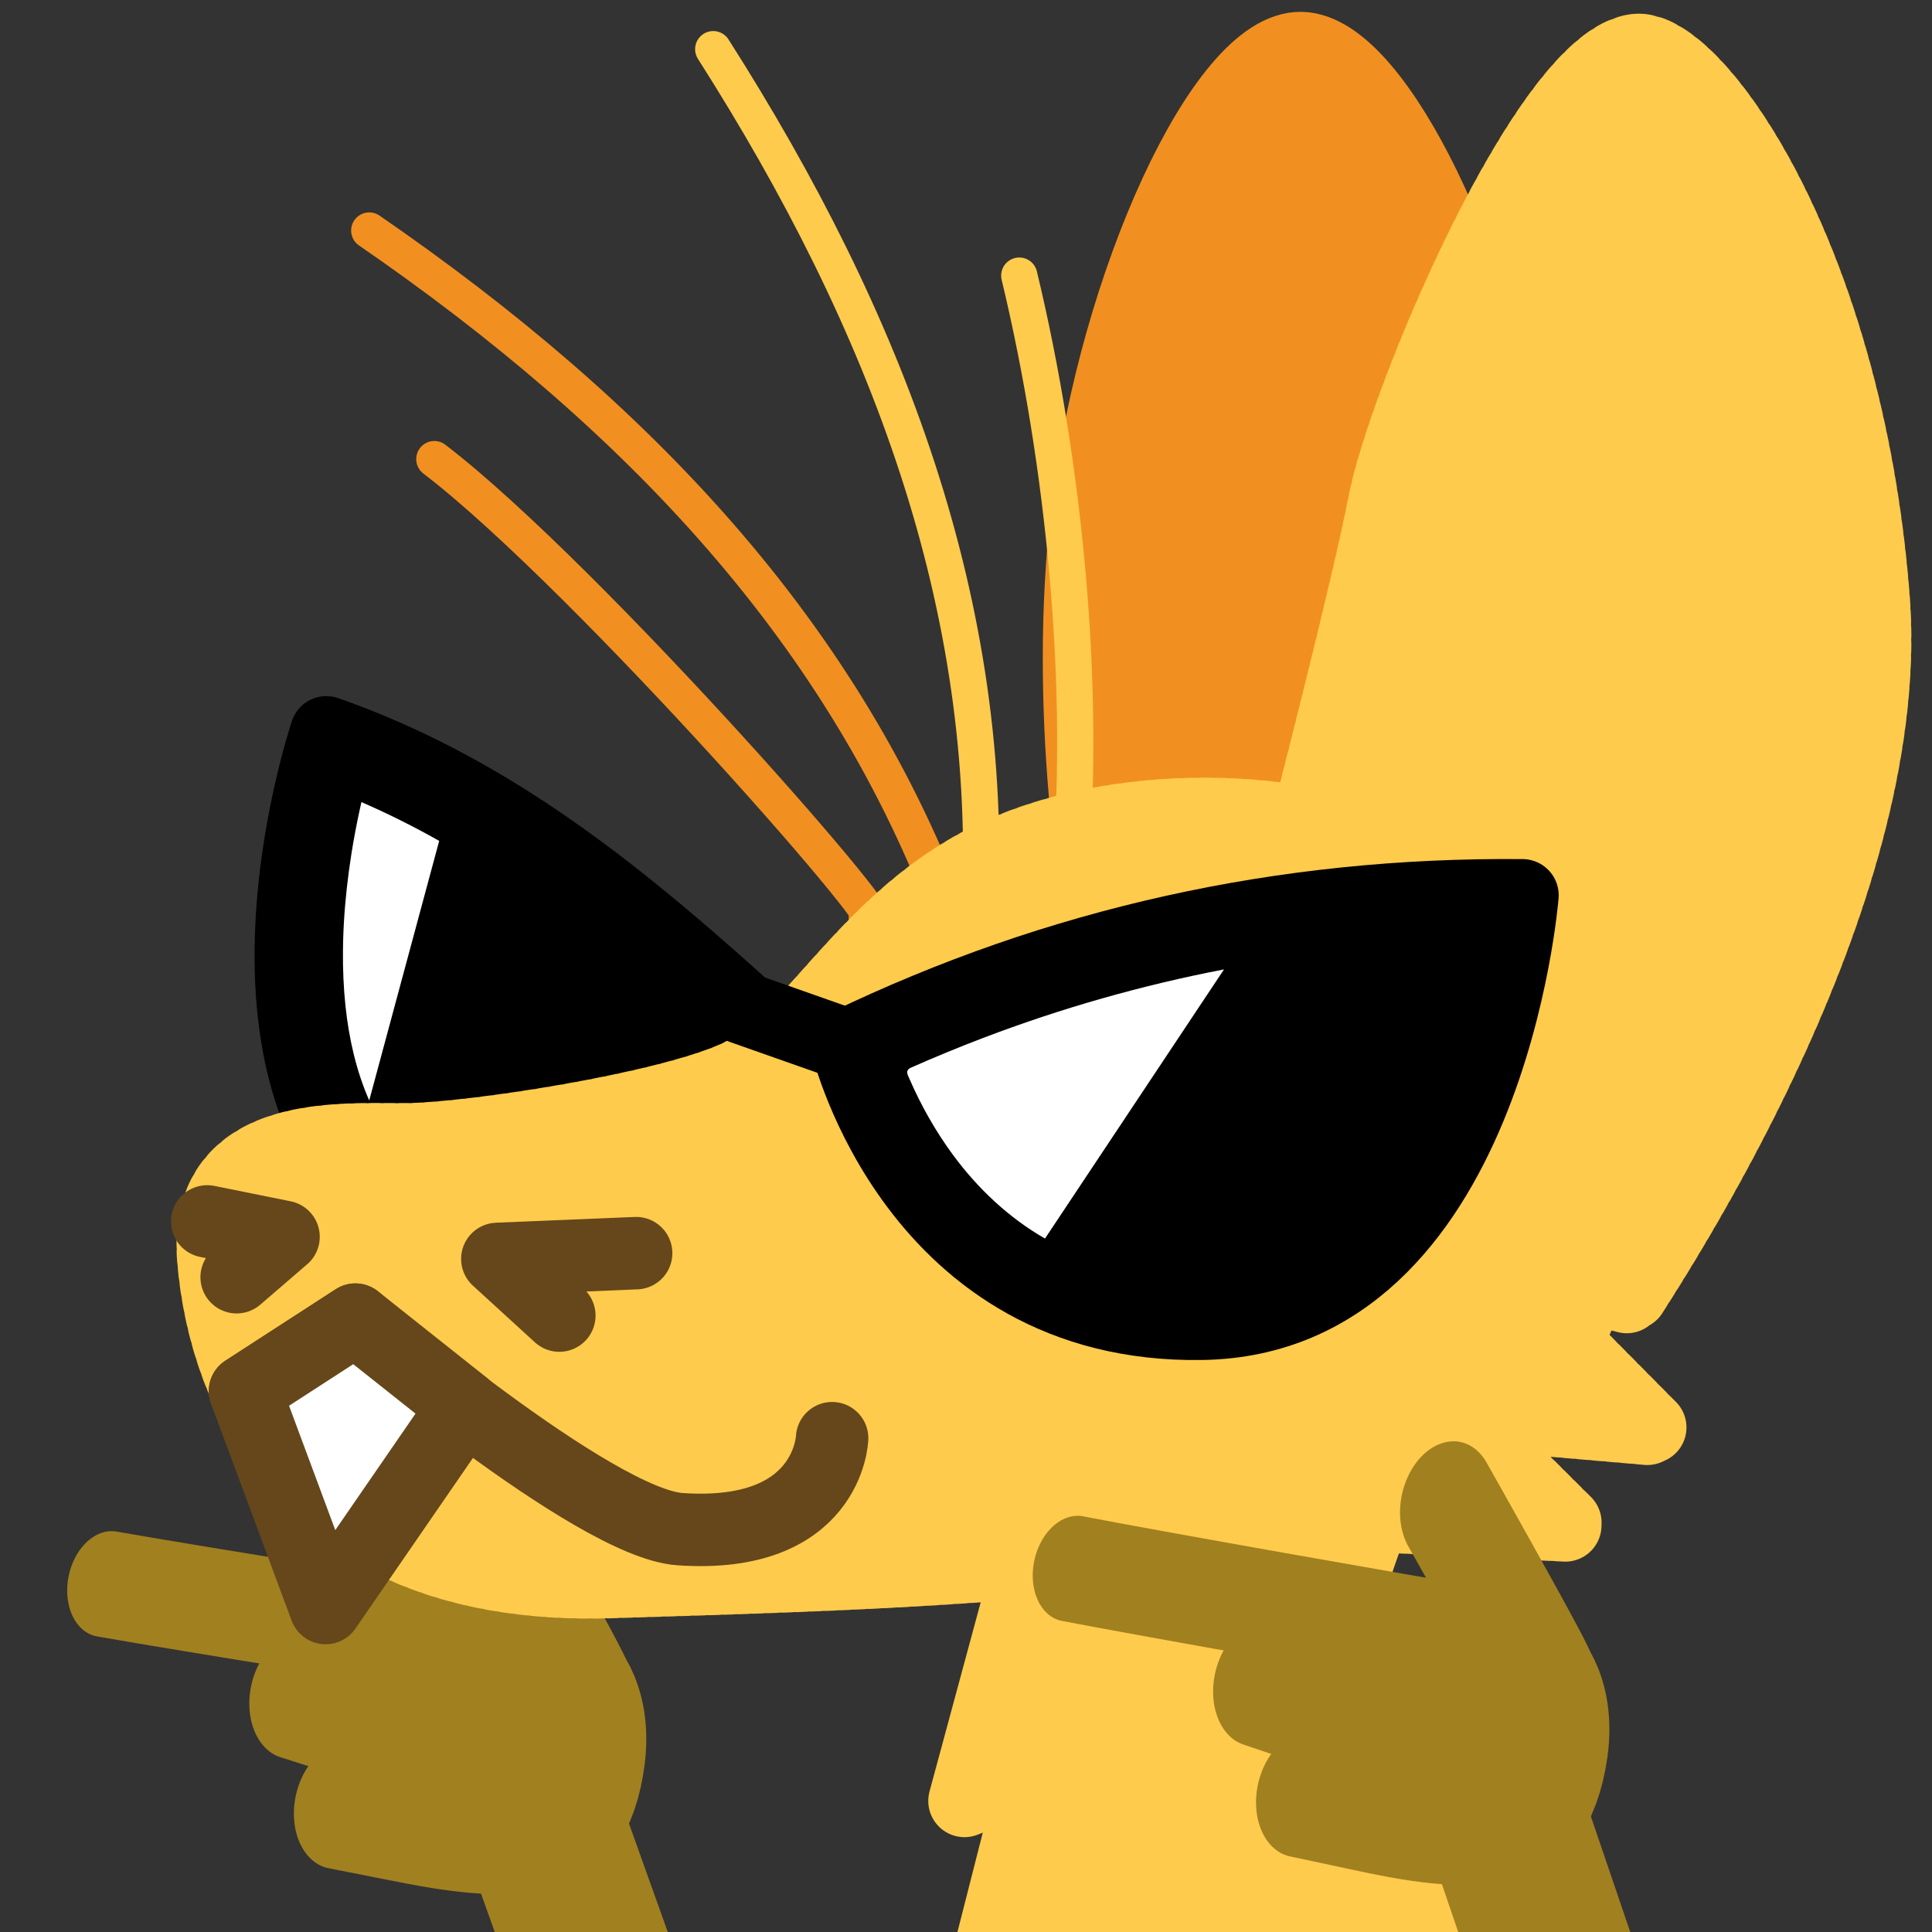<?xml version="1.0" encoding="UTF-8" standalone="no"?>
<!-- Created with Inkscape (http://www.inkscape.org/) -->

<svg
   version="1.1"
   id="svg824"
   width="1706.667"
   height="1706.667"
   viewBox="0 0 1706.667 1706.667"
   sodipodi:docname="ying_fingerguns.svg"
   inkscape:version="1.3.2 (091e20e, 2023-11-25, custom)"
   inkscape:export-filename="D:\Pictures\yingmotes\ying_sunglasses.png"
   inkscape:export-xdpi="72"
   inkscape:export-ydpi="72"
   xmlns:inkscape="http://www.inkscape.org/namespaces/inkscape"
   xmlns:sodipodi="http://sodipodi.sourceforge.net/DTD/sodipodi-0.dtd"
   xmlns="http://www.w3.org/2000/svg"
   xmlns:svg="http://www.w3.org/2000/svg">
  <rect x="0" y="0" width="1706.667" height="1706.667" fill="#333333" stroke="none"/>
  <defs
     id="defs828" />
  <sodipodi:namedview
     id="namedview826"
     pagecolor="#ffffff"
     bordercolor="#666666"
     borderopacity="1.0"
     inkscape:pageshadow="2"
     inkscape:pageopacity="0.0"
     inkscape:pagecheckerboard="0"
     showgrid="false"
     inkscape:zoom="0.32026963"
     inkscape:cx="624.47381"
     inkscape:cy="944.51664"
     inkscape:window-width="1920"
     inkscape:window-height="1001"
     inkscape:window-x="-9"
     inkscape:window-y="-9"
     inkscape:window-maximized="1"
     inkscape:current-layer="layer1"
     inkscape:showpageshadow="2"
     inkscape:deskcolor="#d1d1d1" />
  <g
     id="layer1"
     inkscape:label="Ying"
     style="display:inline"
     inkscape:groupmode="layer">
    <g
       id="layer2"
       inkscape:label="hand"
       transform="matrix(-0.967,0.033,-0.094,1.296,681.857,-485.717)"
       style="display:inline;fill:none;fill-opacity:1;stroke:#888800;stroke-width:0.895;stroke-opacity:1">
      <path
         style="display:inline;fill:#e6e6e6;stroke:#a18020;stroke-width:130.154;stroke-linecap:round;stroke-linejoin:round;stroke-dasharray:none;stroke-dashoffset:192;stroke-opacity:1;paint-order:fill markers stroke"
         d="m 653.709,1666.979 164.98,206.435"
         id="path1"
         transform="matrix(-1.111,0.305,0.293,0.801,321.628,26.717)" />
      <path
         style="fill:none;fill-opacity:1;stroke:#a18020;stroke-width:85.875;stroke-linecap:round;stroke-linejoin:round;stroke-miterlimit:4;stroke-dasharray:none;stroke-opacity:1;paint-order:fill markers stroke;stop-color:#000000"
         d="m 83.265,1455.261 c 0,0 -46.374,55.19 -58.97,72.288"
         id="path15392"
         sodipodi:nodetypes="cc" />
      <path
         style="fill:none;fill-opacity:1;stroke:#a18020;stroke-width:72.026;stroke-linecap:round;stroke-linejoin:round;stroke-miterlimit:4;stroke-dasharray:none;stroke-opacity:1;paint-order:fill markers stroke;stop-color:#000000"
         d="m 467.339,1442.553 c -78.806,12.223 -301.388,44.069 -377.844,54.599"
         id="path20257"
         sodipodi:nodetypes="cc" />
      <path
         style="fill:none;fill-opacity:1;stroke:#a18020;stroke-width:85.875;stroke-linecap:round;stroke-linejoin:round;stroke-miterlimit:4;stroke-dasharray:none;stroke-opacity:1;paint-order:fill markers stroke;stop-color:#000000"
         d="m 83.585,1562.01 c 61.354,-0.072 142.136,-23.292 202.567,-38.644"
         id="path20259"
         sodipodi:nodetypes="cc" />
      <path
         style="fill:none;fill-opacity:1;stroke:#a18020;stroke-width:85.875;stroke-linecap:round;stroke-linejoin:round;stroke-miterlimit:4;stroke-dasharray:none;stroke-opacity:1;paint-order:fill markers stroke;stop-color:#000000"
         d="m 71.289,1621.58 c 57.71,-1.875 82.759,-7.904 166.732,-21.942"
         id="path20261"
         sodipodi:nodetypes="cc" />
      <path
         style="fill:none;fill-opacity:1;stroke:#a18020;stroke-width:85.875;stroke-linecap:round;stroke-linejoin:round;stroke-miterlimit:4;stroke-dasharray:none;stroke-opacity:1;paint-order:fill markers stroke;stop-color:#000000"
         d="m 89.494,1497.152 c 0,0 -88.087,16.505 -83.899,77.942 4.188,61.437 65.694,46.486 65.694,46.486 l 18.206,-124.427"
         id="path20376"
         sodipodi:nodetypes="cscc" />
    </g>
    <path
       style="display:none;fill:#123456;stroke:#123456;stroke-width:64;stroke-linecap:round;stroke-linejoin:round;-inkscape-stroke:none;paint-order:fill markers stroke;stop-color:#000000"
       d="m 1366.723,877.587 c 70.798,131.454 185.382,239.025 198.706,401.828 -29.438,-19.135 -55.932,-14.719 -79.483,13.247 91.022,54.7 58.514,175.917 81.69,267.15 l -99.353,6.624 c 66.759,58.919 81.773,128.186 90.522,198.706 l -494.507,2.208 c -24.38,-41.481 23.114,-208.563 66.236,-227.044 0,0 3.379,-20.015 -75.353,-9.455 28.741,-247.273 185.695,-422.176 311.542,-653.264 z"
       id="path3091"
       sodipodi:nodetypes="cccccccccc"
       inkscape:label="mane" />
    <path
       style="display:inline;opacity:1;fill:#ffcb4c;fill-opacity:1;stroke:#ffcb4c;stroke-width:64;stroke-linecap:round;stroke-linejoin:round;stroke-miterlimit:4;stroke-dasharray:none;stroke-dashoffset:0;stroke-opacity:1;paint-order:fill markers stroke;stop-color:#000000"
       d="m 916.785,1351.378 -64.785,239.508 62.822,-25.521 -51.043,200.244 459.384,-15.705 c 0,0 -127.607,-94.233 -149.202,-184.539 -21.595,-90.306 51.043,-253.25 51.043,-253.25 z"
       id="path3340"
       inkscape:label="neck" />
    <g
       id="g12988"
       inkscape:label="head"
       inkscape:transform-center-x="180.02823"
       inkscape:transform-center-y="-539.92135"
       transform="rotate(5.898,1318.71,2102.553)"
       style="display:inline">
      <path
         style="display:inline;fill:none;fill-opacity:1;stroke:#f19020;stroke-width:32;stroke-linecap:round;stroke-linejoin:round;stroke-miterlimit:4;stroke-dasharray:none;stroke-dashoffset:0;stroke-opacity:1;paint-order:fill markers stroke;stop-color:#000000"
         d="m 214.247,510.634 c 147.168,90.378 469.022,391.007 421.528,363.052"
         id="path6280-0-6"
         sodipodi:nodetypes="cc"
         inkscape:label="eyelash left small" />
      <path
         style="display:inline;fill:none;fill-opacity:1;stroke:#f19020;stroke-width:32;stroke-linecap:round;stroke-linejoin:round;stroke-miterlimit:4;stroke-dasharray:none;stroke-dashoffset:0;stroke-opacity:1;paint-order:fill markers stroke;stop-color:#000000"
         d="M 136.307,315.67 C 386.364,452.289 592.003,626.13 711.506,872.152"
         id="path6280-3"
         sodipodi:nodetypes="cc"
         inkscape:label="eyelash left big" />
      <g
         id="g2963"
         inkscape:label="left glass"
         transform="translate(-4.416,39.741)">
        <path
           style="display:inline;fill:#000000;stroke:#000000;stroke-width:64;stroke-linecap:round;stroke-linejoin:round;stroke-miterlimit:4;stroke-dasharray:none;paint-order:fill markers stroke;stop-color:#000000"
           d="M 678.694,1024.954 C 512.252,908.164 359.309,771.125 148.571,720.778 c 0,0 -83.348,366.273 157.342,445.777 240.69,79.504 372.781,-141.602 372.781,-141.602"
           id="path1872-0"
           sodipodi:nodetypes="ccsc"
           inkscape:label="left glass" />
        <path
           id="path2663"
           style="display:inline;fill:#ffffff;stroke:none;stroke-width:64;stroke-linecap:round;stroke-linejoin:round;stroke-miterlimit:4;stroke-dasharray:none;paint-order:fill markers stroke;stop-color:#000000"
           inkscape:label="left glass"
           d="m 257.588,805.906 c -22.637,-9.861 -45.91,-18.696 -69.484,-26.276 -0.791,-0.253 -1.581,-0.511 -2.373,-0.761 -0.232,1.975 -0.465,3.951 -0.697,5.926 -1.514,13.426 -2.659,26.8 -3.398,40.271 -0.275,5.119 -0.486,10.432 -0.648,15.523 -0.607,20.319 -0.333,40.674 1.189,60.875 0.245,3.25 0.51,6.44 0.819,9.641 1.526,16.368 3.886,32.549 7.286,48.658 5.951,27.988 15.181,55.592 29.382,80.569"
           sodipodi:nodetypes="cccccccccc" />
      </g>
      <path
         style="opacity:1;fill:#f19020;fill-opacity:1;stroke:#f19020;stroke-width:64;stroke-linecap:round;stroke-miterlimit:4;stroke-dasharray:none;stroke-dashoffset:0;stroke-opacity:1;paint-order:fill markers stroke;stop-color:#000000"
         d="m 840.025,847.277 c 0,0 -50.53,-169.883 -47.255,-352.585 3.602,-200.991 77.616,-418.497 145.985,-423.942 68.369,-5.444 181.703,189.373 212.493,328.02 30.79,138.647 2.29,446.001 2.29,446.001 z"
         id="path1640"
         inkscape:label="left ear"
         sodipodi:nodetypes="cssscc"
         inkscape:transform-center-x="4.1040048"
         inkscape:transform-center-y="-249.85758" />
      <path
         id="path1148"
         style="display:inline;opacity:1;fill:#ffcb4c;stroke:#ffcb4c;stroke-width:64;stroke-linecap:round;stroke-linejoin:round;stroke-miterlimit:4;stroke-dasharray:6.4, 6.4;stroke-dashoffset:0;stroke-opacity:1;paint-order:fill markers stroke;stop-color:#000000"
         inkscape:label="head"
         d="m 1299.055,1153.559 c 0,0 -0.108,-10.821 -0.951,-28.418 -0.422,-8.799 -1.026,-19.291 -1.895,-30.973 -0.869,-11.681 -2,-24.552 -3.473,-38.105 -1.473,-13.553 -3.289,-27.788 -5.523,-42.201 -2.235,-14.413 -4.889,-29.005 -8.043,-43.268 -1.577,-7.131 -3.279,-14.182 -5.115,-21.086 -1.836,-6.904 -3.807,-13.662 -5.922,-20.213 -2.115,-6.551 -4.373,-12.892 -6.787,-18.963 -2.414,-6.071 -4.983,-11.87 -7.715,-17.334 -2.732,-5.464 -5.935,-10.786 -9.539,-15.961 -3.604,-5.175 -7.611,-10.205 -11.949,-15.084 -4.338,-4.879 -9.007,-9.609 -13.94,-14.186 -4.932,-4.576 -10.126,-8.999 -15.514,-13.266 -5.387,-4.266 -10.967,-8.375 -16.67,-12.324 -5.703,-3.949 -11.53,-7.738 -17.41,-11.363 -11.761,-7.251 -23.737,-13.847 -35.371,-19.76 -11.634,-5.913 -22.926,-11.142 -33.32,-15.66 -10.395,-4.519 -19.891,-8.326 -27.934,-11.395 -16.085,-6.137 -26.354,-9.318 -26.354,-9.318 -106.831,-15.988 -232.175,6.969 -312.625,60.014 -101.267,66.77 -136.887,176.629 -198.707,211.955 -61.82,35.325 -225.2,77.273 -280.396,83.897 -55.196,6.623 -183.25,6.625 -161.172,123.641 22.078,117.016 112.599,282.605 377.541,247.279 264.942,-35.326 313.515,-44.157 536.508,-88.314 22.897,-4.534 53.848,-18.32 86.828,-36.947 l 213.871,-11.428 -92.926,-75.256 c 5.358,-4.84 10.6,-9.718 15.633,-14.637 l 142.076,-2.375 -84.881,-69.668 c 3.481,-6.554 6.481,-13.021 8.627,-19.307 1.052,-3.082 2.033,-6.627 3.047,-9.977 z" />
      <path
         style="display:none;fill:#123456;stroke:#123456;stroke-width:64;stroke-linecap:round;stroke-linejoin:round;-inkscape-stroke:none;paint-order:fill markers stroke;stop-color:#000000"
         d="M 880.931,744.045 C 763.916,771.643 622.613,916.257 622.613,916.257 620.953,833.211 611.28,749.437 735.213,677.809 c -124.695,-7.457 -249.288,-15.117 -408.452,46.365 0,0 303.226,-263.622 490.142,-280.397 172.212,-15.455 264.942,37.533 264.942,37.533 -0.192,-45.683 -31.458,-88.259 -90.522,-128.055 0,0 295.852,97.145 333.385,194.291 37.533,97.145 28.702,167.796 28.702,167.796 l -243.752,34.923 c 0,0 -111.711,-33.819 -228.727,-6.221 z"
         id="path1637"
         sodipodi:nodetypes="zcccsccsccz"
         inkscape:label="top hair" />
      <path
         id="path13483"
         style="display:inline;opacity:1;fill:#ffcb4c;stroke:#ffcb4c;stroke-width:64;stroke-linecap:round;stroke-linejoin:round;stroke-miterlimit:4;stroke-dasharray:6.4, 6.4;stroke-dashoffset:0;stroke-opacity:1;paint-order:fill markers stroke;stop-color:#000000"
         inkscape:label="right ear"
         d="m 1232.916,42.133 c -77.578,17.294 -172.06,330.22 -180.042,420.162 -7.106,80.078 -37.918,284.559 -46.704,342.519 14.693,371.125 213.636,314.262 334.143,334.178 68.968,-135.793 191.246,-416.598 151.305,-636.522 C 1436.934,201.366 1283.223,30.918 1232.916,42.133 Z"
         sodipodi:nodetypes="ssccss"
         inkscape:transform-center-x="-47.770733"
         inkscape:transform-center-y="-370.70086" />
      <g
         id="g13003"
         inkscape:label="face">
        <path
           style="opacity:1;fill:none;fill-opacity:1;stroke:#65471b;stroke-width:64;stroke-linecap:round;stroke-linejoin:round;stroke-miterlimit:4;stroke-dasharray:none;stroke-dashoffset:0;stroke-opacity:1;paint-order:fill markers stroke;stop-color:#000000"
           d="m 83.898,1201.07 68.443,6.623 -37.533,39.741"
           id="path2163"
           inkscape:label="left nostril" />
        <path
           style="opacity:1;fill:none;fill-opacity:1;stroke:#65471b;stroke-width:64;stroke-linecap:round;stroke-linejoin:round;stroke-miterlimit:4;stroke-dasharray:none;stroke-dashoffset:0;stroke-opacity:1;paint-order:fill markers stroke;stop-color:#000000"
           d="m 401.828,1251.85 -59.612,-44.157 121.432,-17.663"
           id="path2198"
           inkscape:label="right nostril" />
        <path
           style="opacity:1;fill:none;fill-opacity:1;stroke:#65471b;stroke-width:64;stroke-linecap:round;stroke-linejoin:round;stroke-miterlimit:4;stroke-dasharray:none;stroke-dashoffset:0;stroke-opacity:1;paint-order:fill markers stroke;stop-color:#000000"
           d="m 132.471,1346.787 90.522,-72.859 c 0,0 227.99,157.194 304.174,154.641 131.805,-4.416 125.469,-93.736 125.469,-93.736"
           id="path2200"
           sodipodi:nodetypes="ccsc"
           inkscape:label="mouf" />
        <path
           style="opacity:1;fill:#ffffff;fill-opacity:1;stroke:#65471b;stroke-width:64;stroke-linecap:round;stroke-linejoin:round;stroke-miterlimit:4;stroke-dasharray:none;stroke-dashoffset:0;stroke-opacity:1;paint-order:fill markers stroke;stop-color:#000000"
           d="m 222.993,1530.039 -90.522,-183.251 90.522,-72.859 103.769,66.235 z"
           id="path2202"
           sodipodi:nodetypes="ccccc"
           inkscape:label="toof" />
      </g>
      <path
         style="opacity:1;fill:none;fill-opacity:1;stroke:#ffcb4c;stroke-width:32;stroke-linecap:round;stroke-linejoin:round;stroke-miterlimit:4;stroke-dasharray:none;stroke-dashoffset:0;stroke-opacity:1;paint-order:fill markers stroke;stop-color:#000000"
         d="M 422.098,125.101 C 599.1,348.402 720.689,588.661 734.815,861.807"
         id="path6280"
         sodipodi:nodetypes="cc"
         inkscape:label="eyelash right big" />
      <path
         style="display:inline;fill:none;fill-opacity:1;stroke:#ffcb4c;stroke-width:32;stroke-linecap:round;stroke-linejoin:round;stroke-miterlimit:4;stroke-dasharray:none;stroke-dashoffset:0;stroke-opacity:1;paint-order:fill markers stroke;stop-color:#000000"
         d="m 711.568,296.293 c 57.336,162.601 95.675,355.385 98.55,516.119"
         id="path6280-0"
         sodipodi:nodetypes="cc"
         inkscape:label="eyelash right small" />
      <path
         style="fill:#1a1a1a;stroke:#000000;stroke-width:64;stroke-linecap:round;stroke-linejoin:round;stroke-miterlimit:4;stroke-dasharray:none;paint-order:fill markers stroke;stop-color:#000000"
         d="M 629.955,987.811 534.299,964.83"
         id="path1366"
         sodipodi:nodetypes="cc"
         inkscape:label="bridge" />
      <g
         id="g2959"
         inkscape:label="right glass">
        <path
           style="fill:#000000;stroke:#000000;stroke-width:64;stroke-linecap:round;stroke-linejoin:round;stroke-miterlimit:4;stroke-dasharray:none;paint-order:fill markers stroke;stop-color:#000000"
           d="m 629.955,987.811 c 175.784,-108.117 368.921,-172.853 580.031,-192.656 0,0 8.831,375.533 -242.863,405.575 C 715.428,1230.773 629.955,987.811 629.955,987.811"
           id="path1872"
           sodipodi:nodetypes="ccsc"
           inkscape:label="right glass" />
        <path
           id="path2467"
           style="fill:#ffffff;stroke:none;stroke-width:64;stroke-linecap:round;stroke-linejoin:round;stroke-miterlimit:4;stroke-dasharray:none;paint-order:fill markers stroke;stop-color:#000000"
           inkscape:label="right glass"
           d="m 954.439,887.346 c -70.682,21.323 -139.497,48.825 -205.413,82.076 -20.879,10.523 -41.47,21.618 -61.754,33.245 -1.109,1.009 -2.259,2.404 -1.878,4.017 0.296,1.9 1.604,3.406 2.422,5.095 12.729,22.637 27.879,43.942 45.342,63.176 24.778,27.241 54.663,50.173 88.424,65.123"
           sodipodi:nodetypes="ccccccc" />
      </g>
    </g>
    <g
       id="layer2-4"
       inkscape:label="hand"
       transform="matrix(-0.967,0.018,-0.113,1.295,1562.269,-490.865)"
       style="display:inline;fill:none;fill-opacity:1;stroke:#888800;stroke-width:0.895;stroke-opacity:1">
      <path
         style="display:inline;fill:#e6e6e6;stroke:#a18020;stroke-width:130.154;stroke-linecap:round;stroke-linejoin:round;stroke-dasharray:none;stroke-dashoffset:192;stroke-opacity:1;paint-order:fill markers stroke"
         d="m 653.709,1666.979 164.98,206.435"
         id="path1-2"
         transform="matrix(-1.111,0.305,0.293,0.801,321.628,26.717)" />
      <path
         style="fill:none;fill-opacity:1;stroke:#a18020;stroke-width:85.875;stroke-linecap:round;stroke-linejoin:round;stroke-miterlimit:4;stroke-dasharray:none;stroke-opacity:1;paint-order:fill markers stroke;stop-color:#000000"
         d="m 129.416,1403.357 c 0,0 -92.525,107.094 -105.121,124.192"
         id="path15392-4"
         sodipodi:nodetypes="cc" />
      <path
         style="fill:none;fill-opacity:1;stroke:#a18020;stroke-width:72.026;stroke-linecap:round;stroke-linejoin:round;stroke-miterlimit:4;stroke-dasharray:none;stroke-opacity:1;paint-order:fill markers stroke;stop-color:#000000"
         d="m 467.339,1442.553 c -78.806,12.223 -301.388,44.069 -377.844,54.599"
         id="path20257-7"
         sodipodi:nodetypes="cc" />
      <path
         style="fill:none;fill-opacity:1;stroke:#a18020;stroke-width:85.875;stroke-linecap:round;stroke-linejoin:round;stroke-miterlimit:4;stroke-dasharray:none;stroke-opacity:1;paint-order:fill markers stroke;stop-color:#000000"
         d="m 83.585,1562.01 c 61.354,-0.072 142.136,-23.292 202.567,-38.644"
         id="path20259-1"
         sodipodi:nodetypes="cc" />
      <path
         style="fill:none;fill-opacity:1;stroke:#a18020;stroke-width:85.875;stroke-linecap:round;stroke-linejoin:round;stroke-miterlimit:4;stroke-dasharray:none;stroke-opacity:1;paint-order:fill markers stroke;stop-color:#000000"
         d="m 71.289,1621.58 c 57.71,-1.875 82.759,-7.904 166.732,-21.942"
         id="path20261-5"
         sodipodi:nodetypes="cc" />
      <path
         style="fill:none;fill-opacity:1;stroke:#a18020;stroke-width:85.875;stroke-linecap:round;stroke-linejoin:round;stroke-miterlimit:4;stroke-dasharray:none;stroke-opacity:1;paint-order:fill markers stroke;stop-color:#000000"
         d="m 89.494,1497.152 c 0,0 -88.087,16.505 -83.899,77.942 4.188,61.437 65.694,46.486 65.694,46.486 l 18.206,-124.427"
         id="path20376-0"
         sodipodi:nodetypes="cscc" />
    </g>
  </g>
</svg>
